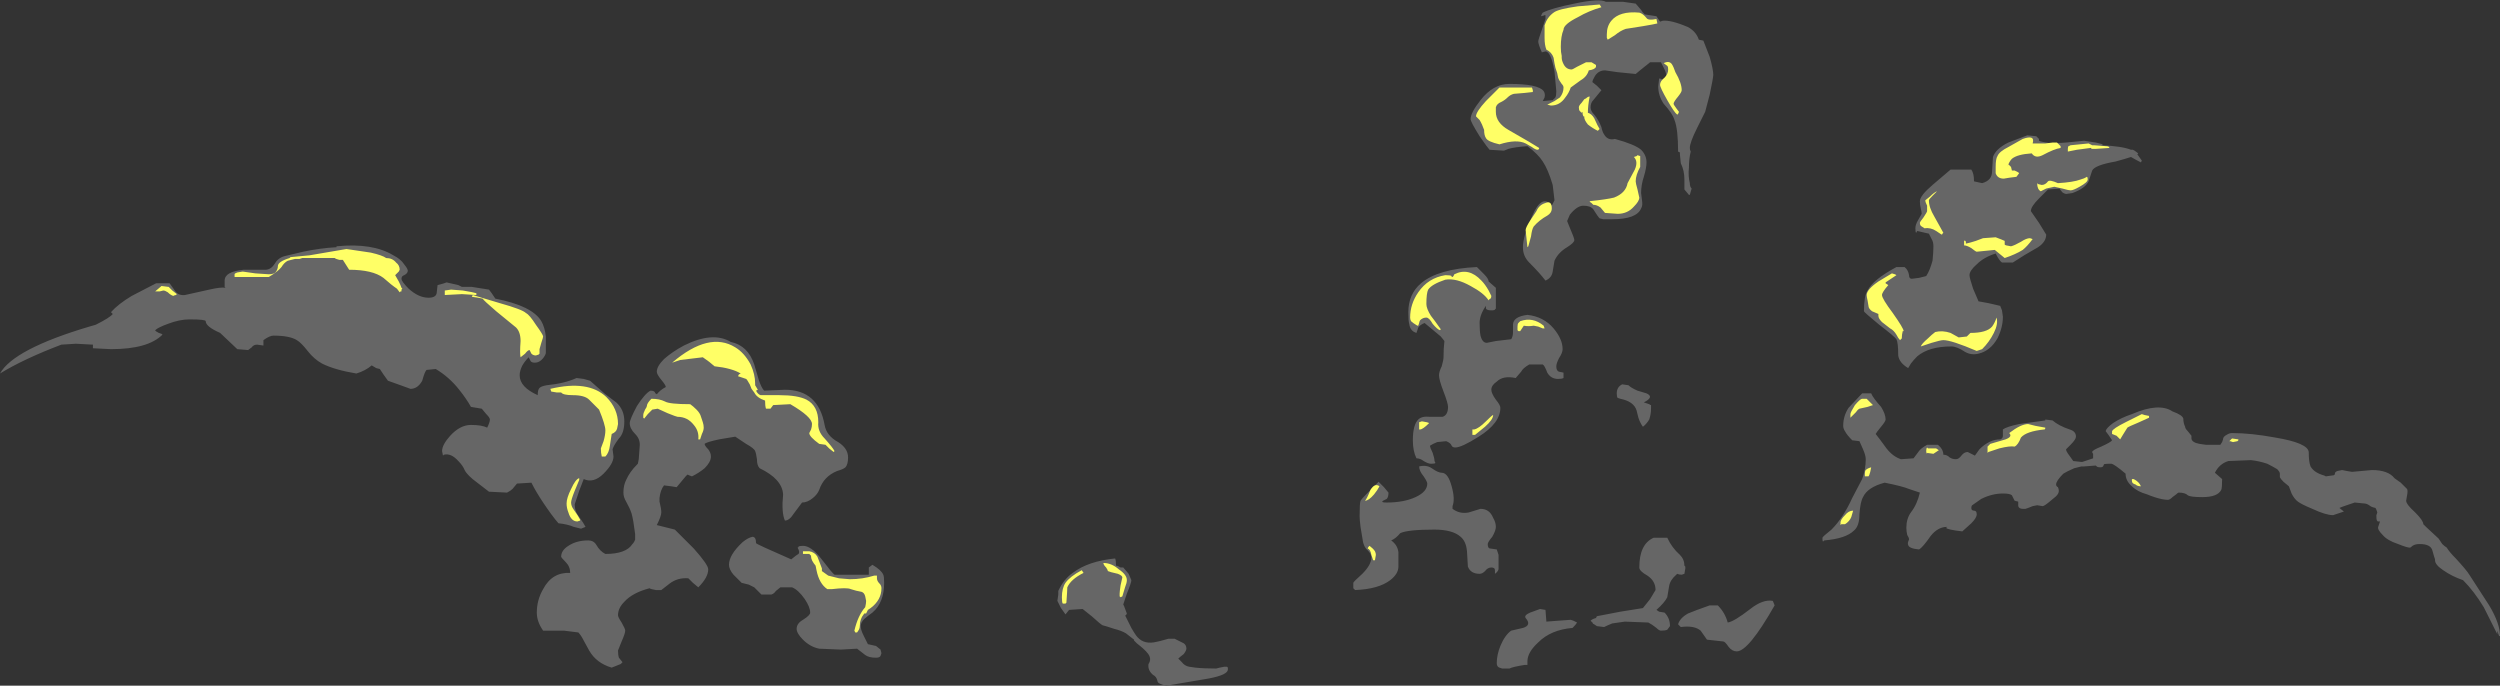 <?xml version="1.0" encoding="UTF-8" standalone="no"?>
<svg xmlns:ffdec="https://www.free-decompiler.com/flash" xmlns:xlink="http://www.w3.org/1999/xlink" ffdec:objectType="shape" height="38.0px" width="138.55px" xmlns="http://www.w3.org/2000/svg">
  <rect width="100%" height="100%" fill="#333333" stroke="none"/>
  <g transform="matrix(1.0, 0.0, 0.0, 1.0, 60.2, 40.25)">
    <path d="M30.75 -39.7 Q30.8 -39.6 30.95 -39.45 L31.6 -39.35 31.8 -39.05 31.95 -39.1 Q32.4 -39.15 33.35 -38.75 33.8 -38.5 33.95 -38.05 L34.2 -38.0 34.55 -37.1 Q34.75 -36.4 34.75 -36.1 34.75 -35.95 34.55 -35.0 L34.3 -34.05 33.85 -33.15 Q33.45 -32.35 33.45 -32.05 33.45 -31.95 33.5 -31.85 33.4 -31.45 33.4 -30.95 33.35 -30.5 33.45 -30.1 33.45 -29.9 33.55 -29.8 L33.45 -29.45 33.4 -29.45 33.15 -29.75 33.15 -30.3 Q33.15 -30.8 32.95 -31.2 L32.9 -31.7 32.9 -31.8 32.8 -31.85 Q32.8 -33.1 32.6 -33.6 32.5 -33.95 32.0 -34.5 31.7 -34.95 31.7 -35.45 L31.75 -35.9 Q31.85 -35.9 32.0 -35.8 L32.15 -35.95 Q32.15 -36.2 32.05 -36.4 L31.85 -36.8 31.25 -36.8 Q31.0 -36.6 30.75 -36.4 L30.45 -36.15 29.45 -36.25 28.75 -36.35 Q28.4 -36.35 28.2 -36.05 28.05 -35.8 28.05 -35.7 L28.3 -35.5 28.55 -35.25 28.1 -34.7 Q27.95 -34.55 27.95 -34.3 27.95 -34.1 28.15 -33.9 28.4 -33.6 28.55 -33.2 28.6 -32.95 28.7 -32.8 28.9 -32.45 29.3 -32.55 30.4 -32.25 30.75 -31.95 31.05 -31.65 31.05 -31.25 31.05 -30.95 30.9 -30.45 30.75 -30.0 30.75 -29.55 L30.8 -29.15 Q30.85 -28.85 30.75 -28.7 30.5 -28.1 29.15 -28.1 L28.65 -28.1 28.45 -28.15 Q28.35 -28.25 28.1 -28.65 27.95 -28.85 27.55 -28.85 27.2 -28.85 26.8 -28.35 L26.65 -28.0 26.75 -27.75 Q27.05 -27.05 27.05 -26.95 27.05 -26.8 26.65 -26.55 26.15 -26.25 25.95 -25.8 L25.85 -25.2 Q25.8 -24.85 25.45 -24.7 25.15 -25.1 24.55 -25.7 24.2 -26.05 24.2 -26.55 24.2 -27.15 24.7 -28.25 25.25 -29.55 25.8 -28.85 L25.95 -29.15 25.85 -30.0 Q25.6 -30.85 25.3 -31.3 25.05 -31.7 24.45 -32.15 23.75 -32.1 23.4 -32.0 L23.15 -31.9 22.35 -31.95 Q22.25 -32.05 21.8 -32.7 21.3 -33.5 21.3 -33.65 21.3 -34.0 21.85 -34.7 22.55 -35.6 23.45 -35.6 25.05 -35.6 25.35 -35.2 25.45 -35.05 25.4 -34.85 L25.3 -34.65 25.85 -34.7 26.0 -34.85 Q26.05 -34.95 26.05 -35.2 L25.95 -36.3 Q25.75 -37.4 25.45 -37.4 L25.25 -37.35 Q25.05 -37.8 25.05 -37.95 25.05 -38.05 25.25 -38.6 L25.45 -39.2 25.45 -39.4 Q25.4 -39.45 25.4 -39.4 L25.2 -39.35 Q25.25 -39.5 25.3 -39.55 25.8 -39.8 27.05 -40.05 28.45 -40.35 28.8 -40.15 L29.75 -40.15 30.45 -40.05 30.75 -39.7 M46.2 -29.1 Q46.2 -29.4 46.9 -30.0 L47.9 -30.85 49.05 -30.85 Q49.2 -30.65 49.2 -30.2 L49.65 -30.1 Q50.2 -30.25 50.2 -30.75 L50.25 -31.55 Q50.4 -32.0 51.1 -32.35 L52.15 -32.75 52.65 -32.7 52.8 -32.55 52.8 -32.45 Q52.85 -32.4 53.5 -32.3 L54.3 -32.35 55.3 -32.45 55.95 -32.35 56.35 -32.25 56.25 -32.2 Q57.4 -32.15 57.9 -31.95 L58.0 -31.95 58.1 -31.9 58.3 -31.75 58.25 -31.7 58.5 -31.35 58.45 -31.25 Q58.15 -31.4 57.9 -31.55 57.6 -31.45 57.05 -31.3 55.9 -31.1 55.75 -30.8 L55.55 -30.2 Q55.35 -29.8 54.65 -29.55 L54.3 -29.5 Q54.1 -29.55 54.05 -29.65 53.95 -29.75 53.95 -29.8 L53.3 -29.75 52.8 -29.25 Q52.35 -28.8 52.35 -28.55 L52.8 -27.9 53.2 -27.25 Q53.2 -26.85 52.75 -26.55 51.95 -26.1 51.35 -25.7 L50.75 -25.7 Q50.6 -25.8 50.4 -26.2 49.75 -26.0 49.35 -25.6 48.95 -25.25 48.95 -25.0 48.95 -24.85 49.15 -24.25 L49.45 -23.55 50.0 -23.45 50.65 -23.3 50.75 -23.05 50.8 -22.7 Q50.8 -22.1 50.5 -21.5 50.1 -20.8 49.45 -20.65 49.05 -20.55 48.7 -20.75 48.25 -21.05 47.95 -21.05 46.7 -21.05 46.05 -20.5 45.85 -20.3 45.7 -20.1 L45.55 -19.85 Q45.05 -20.15 45.0 -20.55 45.0 -21.25 44.9 -21.45 44.8 -21.6 43.95 -22.25 43.1 -22.95 43.1 -23.0 43.1 -23.85 43.3 -24.15 43.6 -24.75 44.9 -25.45 L45.35 -25.45 Q45.55 -25.3 45.6 -25.0 45.6 -24.8 45.75 -24.8 L46.15 -24.85 46.55 -24.95 Q46.75 -25.25 46.9 -25.8 46.95 -26.25 46.95 -26.6 46.95 -26.85 46.85 -27.0 L46.7 -27.3 46.05 -27.45 46.0 -27.35 Q45.95 -27.35 45.95 -27.6 45.95 -27.8 46.1 -28.05 L46.3 -28.4 Q46.3 -28.5 46.25 -28.7 46.2 -28.9 46.2 -29.1 M22.05 -25.05 Q22.3 -24.8 22.3 -24.65 L22.7 -24.3 22.7 -23.15 22.65 -23.1 Q22.65 -23.05 22.45 -23.05 22.2 -23.05 22.15 -23.15 22.15 -23.2 22.15 -23.3 21.8 -22.8 21.8 -22.35 21.8 -21.9 21.85 -21.65 21.95 -21.25 22.2 -21.25 L22.7 -21.35 23.55 -21.45 Q23.65 -21.6 23.65 -21.85 L23.65 -22.25 Q23.65 -22.7 24.45 -22.8 25.35 -22.7 25.9 -22.05 26.4 -21.45 26.4 -20.9 26.4 -20.7 26.2 -20.4 26.05 -20.1 26.05 -19.95 26.05 -19.7 26.2 -19.65 L26.45 -19.6 26.45 -19.3 Q26.35 -19.25 26.15 -19.25 25.75 -19.25 25.55 -19.6 25.4 -20.0 25.3 -20.05 L24.55 -20.05 Q24.2 -19.85 24.1 -19.65 L23.8 -19.3 Q23.1 -19.45 22.75 -19.1 22.45 -18.9 22.45 -18.65 22.45 -18.45 22.7 -18.1 22.95 -17.8 22.95 -17.65 22.95 -16.8 21.75 -16.05 20.8 -15.45 20.45 -15.45 20.3 -15.45 20.25 -15.55 20.2 -15.7 19.95 -15.8 L19.45 -15.75 Q19.2 -15.65 19.05 -15.55 19.05 -15.45 19.2 -15.15 19.3 -14.85 19.3 -14.7 L19.35 -14.6 Q19.35 -14.55 19.1 -14.55 18.95 -14.55 18.7 -14.7 18.5 -14.85 18.3 -14.85 18.1 -15.25 18.1 -15.85 18.1 -16.7 18.4 -17.0 18.6 -17.2 19.05 -17.15 L19.75 -17.15 Q20.05 -17.25 20.05 -17.7 20.05 -17.9 19.8 -18.55 19.55 -19.2 19.55 -19.45 19.55 -19.65 19.7 -19.95 19.8 -20.3 19.8 -20.45 19.8 -20.95 19.85 -21.35 L19.65 -21.6 18.75 -22.35 Q18.5 -22.25 18.4 -22.1 L18.3 -21.8 Q17.95 -21.9 17.9 -22.3 17.85 -22.45 17.85 -22.95 17.85 -23.95 18.55 -24.55 19.5 -25.35 21.65 -25.45 L22.05 -25.05 M19.15 -14.3 Q19.5 -14.05 19.7 -14.05 20.05 -14.05 20.25 -13.3 20.45 -12.6 20.3 -12.2 L20.3 -12.05 Q20.7 -11.75 21.2 -11.85 L21.85 -12.05 Q22.35 -12.05 22.55 -11.55 22.7 -11.3 22.7 -11.05 22.7 -10.85 22.5 -10.5 22.25 -10.2 22.25 -10.1 22.25 -9.85 22.4 -9.85 L22.75 -9.8 22.85 -9.5 22.85 -9.1 Q22.85 -8.8 22.85 -8.7 22.8 -8.55 22.65 -8.45 L22.65 -8.65 Q22.65 -8.8 22.45 -8.8 22.25 -8.8 22.1 -8.6 21.95 -8.45 21.8 -8.45 21.3 -8.45 21.15 -8.85 L21.1 -9.7 Q21.05 -10.25 20.75 -10.5 20.3 -10.9 19.3 -10.9 17.8 -10.9 17.4 -10.7 17.15 -10.4 16.9 -10.3 17.25 -10.05 17.3 -9.65 L17.3 -8.85 Q17.3 -8.45 16.85 -8.1 16.2 -7.6 14.9 -7.55 L14.8 -7.65 Q14.8 -7.7 14.8 -7.95 14.8 -8.0 15.3 -8.45 15.8 -8.95 15.8 -9.35 15.8 -9.55 15.6 -9.75 15.35 -9.95 15.3 -10.45 L15.2 -11.05 Q15.15 -11.45 15.15 -11.65 15.15 -12.35 15.2 -12.5 15.25 -12.6 16.2 -13.55 L16.5 -13.25 16.75 -12.95 Q16.75 -12.7 16.65 -12.6 L16.45 -12.5 16.4 -12.45 Q16.4 -12.4 16.65 -12.4 17.6 -12.4 18.25 -12.7 18.9 -13.0 18.9 -13.45 18.9 -13.55 18.7 -13.85 18.45 -14.15 18.45 -14.4 18.85 -14.5 19.15 -14.3 M1.65 -8.9 Q1.75 -8.9 1.9 -8.8 L2.05 -8.8 2.35 -8.45 2.5 -8.1 Q2.5 -7.95 2.25 -7.35 L2.05 -6.75 2.1 -6.65 2.25 -6.25 2.2 -6.15 2.15 -6.15 2.5 -5.45 2.65 -5.2 2.75 -5.05 Q3.1 -4.55 3.75 -4.65 4.05 -4.7 4.55 -4.85 L4.9 -4.85 5.4 -4.6 Q5.55 -4.5 5.55 -4.3 5.55 -4.2 5.4 -4.0 5.2 -3.85 5.1 -3.75 L5.3 -3.55 Q5.45 -3.35 5.7 -3.3 L6.05 -3.25 Q6.5 -3.2 7.2 -3.2 L7.4 -3.25 7.65 -3.3 7.8 -3.3 7.85 -3.25 7.85 -3.15 Q7.85 -2.85 6.8 -2.65 L4.45 -2.25 Q3.95 -2.35 3.95 -2.5 3.9 -2.75 3.7 -2.85 3.4 -3.1 3.45 -3.45 3.65 -3.75 3.4 -4.05 3.25 -4.25 2.8 -4.6 L2.65 -4.75 2.65 -4.8 2.2 -5.15 Q1.95 -5.3 1.55 -5.4 1.1 -5.55 0.9 -5.6 0.8 -5.65 0.3 -6.1 L-0.2 -6.5 -0.95 -6.45 -1.15 -6.2 -1.4 -6.55 -1.6 -6.95 -1.55 -7.3 -1.55 -7.5 Q-1.25 -8.15 -0.75 -8.5 0.1 -9.15 1.6 -9.3 1.65 -9.2 1.65 -8.9 M22.75 -3.5 Q22.75 -3.95 22.95 -4.45 23.2 -5.05 23.55 -5.3 L24.2 -5.45 Q24.7 -5.6 24.35 -6.0 24.25 -6.15 24.6 -6.3 L25.15 -6.5 25.45 -6.45 25.5 -5.8 26.15 -5.85 26.85 -5.9 27.0 -5.85 Q27.1 -5.8 27.2 -5.75 27.15 -5.65 26.95 -5.45 25.75 -5.35 25.05 -4.65 24.45 -4.1 24.45 -3.6 L24.45 -3.4 24.3 -3.4 Q23.65 -3.3 23.45 -3.2 L23.05 -3.2 22.9 -3.25 Q22.75 -3.3 22.75 -3.5 M41.95 -16.65 Q41.95 -17.2 42.25 -17.65 L43.0 -18.45 43.5 -18.45 Q43.6 -18.2 44.05 -17.7 44.3 -17.3 44.3 -17.0 44.3 -16.9 44.05 -16.6 43.8 -16.3 43.75 -16.2 43.95 -15.95 44.35 -15.4 44.7 -14.95 45.15 -14.8 L45.85 -14.85 46.15 -15.25 Q46.25 -15.4 46.6 -15.6 L47.2 -15.6 Q47.5 -15.35 47.5 -15.05 47.7 -15.05 47.85 -14.9 48.0 -14.8 48.2 -14.8 48.35 -14.8 48.5 -15.0 48.65 -15.2 48.85 -15.2 L49.25 -15.0 49.5 -15.35 Q50.05 -15.9 50.65 -15.9 50.8 -15.95 50.8 -16.1 L50.8 -16.45 Q51.0 -16.6 51.7 -16.75 L53.15 -16.95 53.15 -17.0 53.55 -16.95 Q53.9 -16.65 54.5 -16.45 54.85 -16.35 54.85 -16.05 54.85 -15.9 54.55 -15.6 L54.3 -15.35 Q54.3 -15.25 54.45 -15.05 L54.7 -14.7 55.15 -14.65 55.2 -14.65 55.8 -14.85 55.8 -15.1 Q55.75 -15.15 55.75 -15.2 55.75 -15.3 56.25 -15.5 56.8 -15.75 56.85 -15.85 L56.65 -16.15 56.5 -16.35 Q56.5 -16.5 56.9 -16.8 57.35 -17.1 57.95 -17.3 59.45 -17.95 60.2 -17.45 60.75 -17.25 60.8 -17.05 60.8 -16.8 60.9 -16.6 60.9 -16.5 61.05 -16.35 L61.25 -16.1 61.25 -15.95 Q61.25 -15.8 61.5 -15.7 L61.7 -15.65 62.05 -15.6 62.85 -15.6 62.95 -15.75 63.0 -15.9 Q63.0 -16.05 63.2 -16.15 63.35 -16.25 63.5 -16.25 64.55 -16.25 65.9 -16.0 67.7 -15.7 67.75 -15.2 67.75 -14.65 67.85 -14.4 68.05 -14.05 68.6 -13.9 L68.7 -13.85 69.05 -13.9 Q69.2 -13.9 69.2 -14.0 69.2 -14.1 69.35 -14.15 L69.6 -14.2 69.85 -14.15 70.15 -14.1 71.25 -14.2 Q72.15 -14.2 72.5 -13.75 L72.85 -13.5 Q73.1 -13.25 73.2 -13.15 73.25 -13.05 73.2 -12.8 L73.15 -12.5 Q73.15 -12.3 73.65 -11.85 74.1 -11.4 74.1 -11.2 L74.25 -11.05 74.95 -10.4 75.15 -10.1 Q75.25 -10.0 75.4 -9.9 75.55 -9.65 75.9 -9.3 76.5 -8.65 76.65 -8.4 77.0 -7.85 77.75 -6.7 78.35 -5.7 78.35 -5.0 L78.3 -5.0 78.2 -5.3 78.2 -5.1 77.45 -6.6 Q76.9 -7.5 76.3 -8.1 75.7 -8.3 75.2 -8.65 74.75 -8.95 74.75 -9.2 L74.75 -9.25 74.7 -9.4 74.6 -9.75 Q74.5 -10.1 73.9 -10.1 73.65 -10.1 73.5 -10.0 73.4 -9.9 73.35 -9.9 73.2 -9.9 72.7 -10.1 72.1 -10.3 71.85 -10.6 71.55 -10.9 71.6 -11.05 L71.7 -11.35 71.6 -11.35 Q71.5 -11.35 71.5 -11.6 L71.5 -11.7 71.55 -11.85 71.5 -12.0 71.45 -12.1 Q71.2 -12.15 71.1 -12.25 70.95 -12.35 70.8 -12.35 L70.3 -12.4 70.0 -12.3 Q69.55 -12.15 69.45 -12.1 L69.7 -11.9 69.1 -11.7 Q68.7 -11.7 67.95 -12.05 67.35 -12.3 67.15 -12.45 66.95 -12.6 66.8 -12.9 L66.65 -13.3 66.35 -13.55 Q66.2 -13.7 66.15 -13.8 66.15 -13.85 66.15 -14.0 66.15 -14.1 66.0 -14.25 65.75 -14.4 65.45 -14.55 65.0 -14.7 64.55 -14.75 L63.3 -14.7 Q62.8 -14.55 62.55 -14.05 L62.95 -13.7 Q62.95 -13.2 62.9 -13.1 62.7 -12.7 61.85 -12.7 61.2 -12.7 61.05 -12.8 60.9 -12.95 60.55 -12.95 60.5 -12.95 60.4 -12.85 L60.2 -12.7 Q60.05 -12.55 59.95 -12.55 59.65 -12.55 59.2 -12.7 58.9 -12.8 58.8 -12.85 58.25 -13.0 57.95 -13.3 57.6 -13.6 57.6 -14.0 56.95 -14.55 56.8 -14.55 56.35 -14.55 56.4 -14.5 L56.35 -14.4 Q56.3 -14.35 56.2 -14.35 56.05 -14.35 56.0 -14.4 L55.95 -14.45 55.3 -14.4 55.15 -14.4 54.75 -14.3 Q54.3 -14.1 54.15 -14.0 53.75 -13.6 53.75 -13.4 53.75 -13.3 53.85 -13.25 53.9 -13.15 53.9 -13.05 53.9 -12.9 53.75 -12.75 L53.45 -12.5 Q53.1 -12.2 53.0 -12.2 L52.7 -12.25 52.45 -12.2 52.2 -12.1 52.05 -12.05 51.9 -12.05 Q51.7 -12.05 51.65 -12.2 51.65 -12.3 51.65 -12.45 L51.45 -12.5 51.3 -12.8 Q51.2 -12.9 50.8 -12.9 50.2 -12.9 49.6 -12.6 49.3 -12.4 49.1 -12.25 49.05 -12.2 49.05 -12.1 49.05 -11.95 49.2 -11.95 49.35 -11.95 49.35 -11.75 49.35 -11.55 49.05 -11.25 L48.55 -10.8 Q47.7 -10.9 47.65 -11.0 47.75 -11.05 47.7 -11.05 47.2 -11.05 46.8 -10.55 46.35 -9.9 46.15 -9.8 45.6 -9.85 45.55 -10.05 45.5 -10.15 45.6 -10.35 45.6 -10.45 45.5 -10.6 45.45 -10.8 45.45 -11.0 45.45 -11.5 45.7 -11.85 46.05 -12.3 46.2 -12.95 L45.6 -13.15 Q45.25 -13.3 44.25 -13.5 43.3 -13.25 43.05 -12.7 42.9 -12.45 42.85 -11.75 42.85 -11.1 42.55 -10.85 42.1 -10.4 40.9 -10.3 L40.85 -10.25 Q40.8 -10.2 40.8 -10.45 40.8 -10.5 41.3 -10.9 41.95 -11.55 42.45 -12.65 L43.0 -13.7 Q43.2 -14.25 43.2 -14.8 43.2 -15.0 43.05 -15.35 L42.85 -15.8 42.45 -15.85 Q42.15 -16.15 42.05 -16.35 41.95 -16.5 41.95 -16.65 M30.05 -18.9 Q30.2 -18.75 30.55 -18.6 L31.05 -18.45 Q31.5 -18.25 30.9 -17.95 L31.2 -17.85 Q31.25 -17.8 31.3 -17.8 L31.3 -17.6 Q31.3 -17.3 31.2 -17.0 31.05 -16.75 30.85 -16.6 30.7 -16.8 30.6 -17.1 L30.5 -17.5 Q30.35 -18.0 29.6 -18.15 L29.45 -18.2 Q29.4 -18.25 29.4 -18.45 29.4 -18.8 29.7 -18.95 L30.05 -18.9 M31.1 -8.35 Q30.65 -8.6 30.65 -8.8 30.65 -10.1 31.45 -10.45 L32.2 -10.45 Q32.45 -9.9 32.9 -9.5 33.15 -9.25 33.15 -8.9 L33.2 -8.85 33.2 -8.75 33.15 -8.45 33.0 -8.4 Q32.85 -8.4 32.75 -8.45 L32.7 -8.4 Q32.35 -8.1 32.3 -7.75 L32.2 -7.15 Q32.05 -6.85 31.6 -6.45 L31.75 -6.35 32.05 -6.3 Q32.35 -6.0 32.35 -5.55 L32.2 -5.35 Q32.1 -5.3 31.85 -5.3 31.75 -5.3 31.6 -5.45 31.35 -5.65 31.15 -5.75 L29.85 -5.8 29.15 -5.7 Q28.9 -5.6 28.7 -5.5 L28.3 -5.55 28.15 -5.65 28.05 -5.7 28.1 -5.7 Q28.0 -5.8 27.95 -5.85 28.05 -5.95 28.25 -6.0 L28.3 -6.1 29.6 -6.35 30.85 -6.55 31.25 -7.05 31.55 -7.55 Q31.55 -8.05 31.1 -8.35 M34.55 -6.7 L35.0 -6.7 Q35.4 -6.3 35.55 -5.75 35.9 -5.8 36.8 -6.5 37.5 -7.05 38.05 -6.95 L38.15 -6.7 Q36.7 -4.15 36.05 -4.15 35.8 -4.15 35.6 -4.4 35.4 -4.7 35.3 -4.7 L34.4 -4.8 34.05 -5.3 Q33.7 -5.6 32.95 -5.5 L32.8 -5.65 Q32.9 -6.0 33.35 -6.25 33.7 -6.4 34.55 -6.7 M-49.95 -23.9 L-48.6 -24.2 Q-47.95 -24.35 -47.7 -24.3 L-47.75 -24.35 -47.75 -24.7 Q-47.75 -25.2 -46.7 -25.3 L-45.5 -25.3 Q-45.2 -25.3 -45.0 -25.6 -44.8 -25.95 -44.45 -26.05 L-43.4 -26.3 Q-42.45 -26.5 -41.55 -26.55 L-41.55 -26.6 Q-39.55 -26.8 -38.4 -26.1 -38.0 -25.9 -37.8 -25.6 -37.6 -25.35 -37.6 -25.25 -37.6 -25.1 -37.8 -25.0 -37.95 -24.95 -37.95 -24.8 -37.95 -24.65 -37.55 -24.25 -37.0 -23.75 -36.45 -23.75 -36.05 -23.75 -36.0 -24.0 L-35.95 -24.45 Q-35.55 -24.55 -35.45 -24.6 L-34.8 -24.45 -34.6 -24.35 -34.05 -24.35 -33.1 -24.2 -32.95 -24.0 -32.75 -23.7 Q-30.7 -23.3 -30.2 -22.45 -30.0 -22.1 -29.95 -21.6 L-29.95 -20.7 Q-29.95 -20.6 -30.1 -20.4 -30.3 -20.15 -30.55 -20.15 -30.75 -20.15 -30.8 -20.25 L-30.9 -20.45 Q-31.1 -20.25 -31.25 -20.0 -31.4 -19.7 -31.4 -19.45 -31.4 -18.8 -30.4 -18.35 -30.4 -18.65 -30.3 -18.75 -30.2 -18.85 -29.9 -18.9 -28.9 -19.0 -28.25 -19.3 L-27.85 -19.25 -27.5 -19.15 -26.65 -18.4 -26.05 -17.95 Q-25.6 -17.55 -25.6 -16.9 -25.6 -16.25 -25.9 -15.95 -26.2 -15.55 -26.25 -15.35 L-26.2 -14.95 Q-26.2 -14.55 -26.75 -14.0 -27.3 -13.45 -27.85 -13.7 L-28.1 -13.05 -28.35 -12.3 Q-28.35 -11.9 -28.1 -11.6 -27.85 -11.25 -27.75 -11.05 L-28.0 -10.95 -28.4 -11.05 Q-28.75 -11.2 -29.25 -11.25 -29.6 -11.65 -30.1 -12.4 -30.5 -13.0 -30.75 -13.5 L-31.55 -13.45 -31.8 -13.15 Q-31.9 -13.05 -32.1 -12.95 L-33.1 -13.0 -33.75 -13.5 Q-34.3 -13.9 -34.45 -14.2 -34.55 -14.45 -34.8 -14.7 -35.2 -15.15 -35.6 -15.05 L-35.65 -15.0 -35.7 -15.25 Q-35.7 -15.6 -35.25 -16.1 -34.7 -16.7 -34.1 -16.7 -33.5 -16.7 -33.2 -16.55 -33.05 -16.85 -33.05 -17.0 -33.05 -17.1 -33.25 -17.3 L-33.5 -17.6 -34.1 -17.7 Q-34.35 -18.15 -34.75 -18.65 -35.3 -19.35 -36.05 -19.8 L-36.55 -19.75 Q-36.65 -19.7 -36.8 -19.15 -37.05 -18.7 -37.45 -18.7 L-38.0 -18.9 -38.7 -19.15 -38.95 -19.5 -39.15 -19.8 -39.35 -19.85 -39.6 -20.0 Q-39.95 -19.7 -40.45 -19.55 -41.65 -19.75 -42.35 -20.1 -42.8 -20.35 -43.15 -20.8 -43.5 -21.25 -43.75 -21.4 -44.15 -21.65 -45.05 -21.65 -45.25 -21.65 -45.6 -21.4 L-45.6 -21.1 -45.95 -21.15 Q-46.15 -21.15 -46.25 -21.0 L-46.45 -20.85 -47.05 -20.9 -48.0 -21.8 Q-48.8 -22.15 -48.8 -22.45 -48.8 -22.55 -49.7 -22.55 -50.25 -22.55 -50.9 -22.3 -51.45 -22.1 -51.6 -21.95 -51.6 -21.9 -51.4 -21.8 -51.2 -21.75 -51.2 -21.7 -52.0 -20.9 -54.05 -20.9 L-55.05 -20.95 -55.05 -21.15 -56.0 -21.2 -56.8 -21.15 Q-58.9 -20.35 -60.2 -19.55 -59.45 -20.9 -55.25 -22.15 L-54.9 -22.25 Q-54.1 -22.65 -53.95 -22.85 L-54.05 -22.95 Q-53.65 -23.4 -52.9 -23.85 L-51.55 -24.55 -50.8 -24.55 -50.55 -24.2 Q-50.35 -23.85 -49.95 -23.9 M-23.4 -20.35 Q-22.95 -20.75 -22.3 -21.1 -20.7 -21.9 -19.7 -21.3 -18.75 -21.1 -18.4 -20.05 L-18.15 -19.2 Q-18.0 -18.75 -17.85 -18.6 L-16.7 -18.65 Q-14.85 -18.65 -14.5 -16.7 -14.4 -16.1 -13.75 -15.75 -13.2 -15.4 -13.2 -14.9 -13.2 -14.5 -13.35 -14.35 -13.45 -14.25 -13.8 -14.15 -14.55 -13.85 -14.8 -13.1 -14.9 -12.85 -15.15 -12.65 -15.45 -12.4 -15.75 -12.4 L-16.2 -11.8 Q-16.45 -11.4 -16.7 -11.4 -16.9 -11.85 -16.8 -12.85 -16.85 -13.7 -18.1 -14.3 -18.25 -14.45 -18.25 -14.8 -18.3 -15.15 -18.35 -15.25 -18.4 -15.4 -18.85 -15.65 L-19.45 -16.05 -20.35 -15.9 Q-21.05 -15.75 -21.15 -15.65 -21.15 -15.55 -20.95 -15.35 -20.8 -15.15 -20.8 -14.95 -20.8 -14.65 -21.15 -14.3 -21.45 -14.05 -21.85 -13.85 -22.0 -13.9 -22.1 -13.95 L-22.2 -13.85 -22.7 -13.25 -23.0 -13.3 -23.4 -13.35 Q-23.6 -13.1 -23.65 -12.65 L-23.65 -12.45 Q-23.55 -12.05 -23.55 -11.85 -23.55 -11.65 -23.8 -11.15 L-22.8 -10.9 -21.75 -9.85 Q-20.95 -8.95 -20.95 -8.7 -20.95 -8.25 -21.5 -7.7 L-21.8 -7.95 -22.05 -8.2 Q-22.65 -8.25 -23.1 -7.9 L-23.55 -7.55 -23.85 -7.55 Q-24.15 -7.6 -24.2 -7.65 -25.15 -7.4 -25.6 -6.9 -25.95 -6.55 -25.95 -6.15 -25.95 -6.05 -25.75 -5.75 -25.55 -5.4 -25.55 -5.3 -25.55 -5.15 -25.75 -4.7 L-25.95 -4.2 Q-25.95 -3.95 -25.9 -3.8 L-25.7 -3.55 -25.8 -3.45 -26.3 -3.25 Q-27.15 -3.5 -27.55 -4.2 L-27.85 -4.75 Q-28.0 -5.05 -28.15 -5.2 L-28.95 -5.3 -30.1 -5.3 Q-30.45 -5.8 -30.45 -6.3 -30.45 -7.0 -30.1 -7.6 -29.6 -8.55 -28.6 -8.5 -28.6 -8.85 -28.85 -9.1 -29.1 -9.35 -29.1 -9.4 -29.1 -9.75 -28.7 -10.0 -28.25 -10.3 -27.6 -10.3 -27.3 -10.3 -27.15 -10.05 -26.95 -9.7 -26.65 -9.55 -25.5 -9.55 -25.15 -10.1 -25.05 -10.2 -25.0 -10.35 L-25.0 -10.65 Q-25.1 -11.45 -25.2 -11.8 -25.3 -12.1 -25.5 -12.45 -25.65 -12.7 -25.65 -12.95 -25.65 -13.35 -25.5 -13.65 -25.3 -14.1 -24.9 -14.5 L-24.85 -14.55 -24.8 -14.8 -24.75 -15.5 Q-24.7 -15.9 -25.0 -16.2 -25.3 -16.5 -25.3 -16.8 -25.3 -17.0 -24.9 -17.75 -24.45 -18.45 -24.15 -18.6 -23.95 -18.6 -23.9 -18.5 -23.9 -18.45 -23.8 -18.4 -23.6 -18.65 -23.3 -18.8 -23.3 -18.9 -23.55 -19.2 -23.8 -19.5 -23.8 -19.65 -23.8 -19.95 -23.4 -20.35 M-14.7 -9.3 Q-14.05 -8.45 -13.95 -8.4 L-12.05 -8.4 -12.05 -8.8 -11.85 -8.95 Q-11.35 -8.65 -11.25 -8.4 -11.2 -8.3 -11.2 -7.95 -11.2 -6.85 -11.85 -6.3 -12.0 -6.2 -12.3 -5.95 -12.5 -5.75 -12.5 -5.55 -12.5 -5.35 -12.35 -5.05 L-12.1 -4.55 -11.65 -4.45 -11.4 -4.25 -11.35 -4.05 -11.4 -3.9 Q-11.45 -3.8 -11.65 -3.8 -12.05 -3.8 -12.25 -3.95 L-12.7 -4.3 -13.6 -4.25 -14.8 -4.3 Q-15.3 -4.4 -15.7 -4.8 -16.05 -5.15 -16.05 -5.4 -16.05 -5.7 -15.7 -5.9 -15.3 -6.15 -15.3 -6.3 -15.3 -6.6 -15.6 -7.05 -15.95 -7.55 -16.3 -7.7 L-16.95 -7.7 -17.2 -7.5 Q-17.3 -7.35 -17.45 -7.3 L-18.0 -7.3 -18.4 -7.7 -18.7 -7.85 -19.1 -7.95 -19.55 -8.4 Q-19.8 -8.7 -19.8 -8.95 -19.8 -9.5 -19.05 -10.2 -18.75 -10.45 -18.5 -10.5 -18.3 -10.5 -18.3 -10.15 -18.3 -10.1 -16.35 -9.25 -16.05 -9.5 -15.95 -9.55 -15.85 -9.65 -16.0 -9.9 -15.95 -9.9 -15.95 -9.95 -15.9 -10.0 -15.7 -10.0 -15.25 -10.0 -14.7 -9.3" fill="#666666" fill-rule="evenodd" stroke="none"/>
    <path d="M30.65 -39.55 Q30.85 -39.5 31.05 -39.25 31.15 -39.1 31.6 -39.2 L31.65 -38.95 Q31.45 -38.9 30.85 -38.8 L29.9 -38.65 Q29.6 -38.55 29.3 -38.3 L28.9 -38.05 28.85 -38.15 28.85 -38.35 Q28.85 -38.8 29.1 -39.1 29.55 -39.65 30.65 -39.55 M32.45 -36.7 Q32.55 -36.55 32.65 -36.25 33.0 -35.65 33.0 -35.25 33.0 -35.15 32.8 -34.9 32.55 -34.6 32.55 -34.5 32.55 -34.45 32.7 -34.25 L32.85 -34.05 Q32.8 -33.9 32.75 -33.9 32.6 -34.0 32.2 -34.7 31.8 -35.4 31.8 -35.55 31.8 -35.75 32.05 -35.95 32.25 -36.15 32.25 -36.4 32.25 -36.55 32.2 -36.6 L32.0 -36.75 Q32.3 -36.9 32.45 -36.7 M28.45 -40.0 L28.55 -39.85 Q27.85 -39.65 27.25 -39.3 26.45 -38.9 26.45 -38.6 26.3 -38.25 26.3 -37.65 26.3 -37.35 26.35 -37.15 L26.35 -37.05 Q26.35 -36.9 26.45 -36.7 26.6 -36.4 26.9 -36.4 26.95 -36.4 27.2 -36.55 L27.7 -36.8 28.0 -36.8 28.25 -36.65 28.25 -36.55 Q28.2 -36.4 27.85 -36.35 27.75 -36.0 27.4 -35.8 27.05 -35.55 26.85 -35.4 26.75 -35.1 26.55 -34.85 26.25 -34.4 25.75 -34.4 L25.55 -34.45 25.95 -34.65 26.25 -34.85 Q26.45 -35.1 26.45 -35.4 26.45 -35.5 26.35 -35.6 26.2 -35.8 26.15 -35.95 L26.1 -36.2 26.0 -36.5 Q25.95 -36.7 25.9 -37.05 25.8 -37.35 25.5 -37.5 25.4 -37.75 25.4 -38.15 25.4 -38.65 25.4 -38.85 25.55 -39.3 25.9 -39.55 26.15 -39.75 27.25 -39.9 L28.45 -40.0 M27.9 -34.9 Q27.8 -34.4 27.8 -34.0 28.0 -33.95 28.15 -33.7 28.35 -33.25 28.45 -33.1 L28.35 -33.0 Q28.05 -33.15 27.8 -33.35 27.6 -33.6 27.6 -33.75 L27.6 -33.8 27.55 -33.8 Q27.5 -33.9 27.5 -34.05 L27.45 -34.0 27.35 -34.1 Q27.3 -34.15 27.3 -34.3 27.3 -34.4 27.45 -34.55 L27.6 -34.75 27.7 -34.8 Q27.8 -34.9 27.9 -34.9 M24.75 -35.15 Q24.7 -35.15 24.3 -35.1 L23.7 -35.05 Q23.5 -35.0 23.35 -34.85 23.2 -34.7 23.0 -34.6 22.75 -34.5 22.7 -34.3 L22.7 -34.05 Q22.7 -33.45 23.4 -33.05 24.8 -32.25 25.1 -32.05 25.1 -31.95 25.0 -31.95 24.9 -31.95 24.7 -32.1 L24.35 -32.3 Q23.85 -32.55 22.9 -32.25 22.25 -32.4 22.15 -32.6 22.05 -32.75 22.05 -33.05 21.95 -33.35 21.8 -33.6 L21.6 -33.8 Q21.6 -34.05 22.15 -34.65 L22.9 -35.4 24.7 -35.4 24.75 -35.25 24.75 -35.15 M25.55 -28.3 Q25.1 -28.05 24.8 -27.7 24.7 -27.55 24.65 -27.15 L24.5 -26.6 24.45 -26.55 24.35 -27.5 Q24.35 -27.65 24.65 -28.1 L24.95 -28.55 Q25.1 -28.9 25.45 -29.0 25.8 -29.15 25.8 -28.7 25.8 -28.45 25.55 -28.3 M28.5 -28.75 Q28.3 -28.9 28.1 -28.9 L28.0 -29.0 Q27.9 -29.05 27.9 -29.1 28.85 -29.2 29.25 -29.3 29.9 -29.55 30.0 -30.1 L30.4 -30.85 Q30.6 -31.3 30.35 -31.55 L30.5 -31.6 30.55 -31.65 30.7 -31.6 30.7 -31.0 Q30.45 -30.55 30.45 -30.2 30.45 -30.1 30.55 -29.75 L30.65 -29.3 Q30.65 -29.1 30.35 -28.8 30.0 -28.4 29.45 -28.4 L28.75 -28.45 28.5 -28.75 M20.4 -25.05 Q21.2 -25.45 21.9 -24.7 22.1 -24.5 22.3 -24.15 L22.45 -23.85 Q22.45 -23.75 22.4 -23.7 22.3 -23.65 22.3 -23.6 22.05 -24.0 21.3 -24.4 20.5 -24.85 19.9 -24.75 19.15 -24.5 18.95 -24.2 18.85 -24.0 18.85 -23.4 18.85 -23.15 19.1 -22.75 19.3 -22.5 19.65 -22.0 L19.6 -21.95 Q19.45 -22.0 19.2 -22.3 19.0 -22.65 18.85 -22.65 18.65 -22.65 18.5 -22.5 18.45 -22.4 18.45 -22.35 L18.4 -22.2 18.35 -22.2 Q18.1 -22.35 18.0 -22.45 17.95 -22.55 17.95 -22.65 17.95 -23.4 18.4 -24.05 18.95 -24.85 19.9 -25.0 20.2 -25.0 20.25 -24.95 L20.25 -24.9 20.3 -24.9 20.35 -24.95 20.4 -25.05 M18.6 -16.9 Q18.95 -16.85 19.0 -16.8 18.65 -16.45 18.5 -16.45 L18.45 -16.45 18.45 -16.65 Q18.45 -16.8 18.45 -16.85 L18.6 -16.9 M22.55 -17.25 Q22.55 -17.0 22.1 -16.6 L21.55 -16.15 21.4 -16.15 21.4 -16.3 Q21.4 -16.4 21.4 -16.45 L21.5 -16.45 Q21.75 -16.5 22.15 -16.9 22.5 -17.25 22.55 -17.25 M1.1 -8.8 Q0.95 -8.95 0.95 -9.05 1.4 -9.05 1.8 -8.7 2.25 -8.4 2.25 -8.1 2.25 -7.95 2.15 -7.7 L2.0 -7.2 1.9 -7.15 1.85 -7.2 1.85 -7.35 Q1.85 -7.45 1.9 -7.8 L2.0 -8.25 Q2.0 -8.35 1.75 -8.45 1.3 -8.55 1.2 -8.6 1.2 -8.65 1.1 -8.8 M15.75 -13.1 Q16.0 -13.5 16.25 -13.3 16.15 -13.1 15.95 -12.85 15.65 -12.5 15.45 -12.5 15.55 -12.6 15.75 -13.1 M16.0 -9.7 Q16.05 -9.6 16.05 -9.5 L16.0 -9.2 15.9 -9.2 15.8 -9.5 Q15.75 -9.8 15.6 -9.85 15.6 -9.9 15.65 -9.95 L15.7 -10.0 Q15.9 -9.85 16.0 -9.7 M44.9 -25.0 L44.3 -24.6 44.3 -24.55 44.45 -24.45 Q44.1 -24.05 44.1 -23.9 44.1 -23.7 44.7 -22.9 45.3 -22.05 45.3 -21.9 L45.25 -21.9 Q45.2 -21.7 45.2 -21.55 L45.2 -21.5 45.1 -21.4 Q45.0 -21.5 44.9 -21.7 44.75 -21.95 44.55 -22.05 L44.1 -22.4 Q43.9 -22.6 43.9 -22.75 L43.9 -22.85 Q43.65 -22.95 43.55 -23.0 43.35 -23.15 43.35 -23.3 L43.3 -23.6 Q43.25 -23.8 43.25 -23.9 43.25 -24.2 43.9 -24.65 L44.65 -25.1 Q44.85 -25.05 44.9 -25.0 M43.6 -17.8 Q43.45 -17.75 43.3 -17.7 L42.85 -17.6 Q42.75 -17.55 42.65 -17.4 L42.35 -17.1 Q42.35 -17.15 42.35 -17.3 42.35 -17.4 42.6 -17.8 42.9 -18.15 43.0 -18.15 L43.25 -18.15 43.6 -17.8 M43.5 -14.35 L43.45 -14.1 Q43.4 -13.9 43.35 -13.85 L43.15 -13.85 43.15 -14.0 Q43.15 -14.15 43.2 -14.2 43.3 -14.3 43.5 -14.35 M24.15 -22.05 L24.05 -21.9 23.95 -21.9 23.9 -21.95 23.9 -22.15 Q23.9 -22.3 23.95 -22.35 L24.05 -22.45 Q24.75 -22.7 25.35 -22.2 L25.4 -22.05 25.3 -22.05 25.05 -22.15 24.8 -22.2 Q24.5 -22.15 24.25 -22.2 L24.15 -22.05 M41.8 -11.3 Q41.8 -11.45 42.05 -11.7 42.25 -11.95 42.5 -11.95 L42.4 -11.6 Q42.3 -11.35 42.05 -11.2 L41.85 -11.2 41.8 -11.15 41.8 -11.3 M51.9 -32.55 Q52.6 -32.8 52.45 -32.3 L53.15 -32.3 53.55 -32.35 53.8 -32.35 54.0 -32.15 54.0 -32.05 Q53.65 -32.0 53.0 -31.65 52.6 -31.45 52.4 -31.75 51.6 -31.7 51.3 -31.45 51.15 -31.3 51.05 -31.0 L51.1 -31.15 51.25 -31.0 51.3 -30.8 51.45 -30.8 51.65 -30.7 51.7 -30.65 51.55 -30.45 51.15 -30.4 50.85 -30.35 Q50.5 -30.35 50.4 -30.65 L50.4 -31.0 Q50.4 -31.45 50.5 -31.6 50.6 -31.85 51.1 -32.1 L51.9 -32.55 M47.15 -29.65 L46.9 -29.4 Q46.7 -29.2 46.7 -29.15 46.7 -28.75 47.0 -28.25 L47.5 -27.35 47.45 -27.3 Q47.45 -27.25 47.4 -27.25 L47.1 -27.45 Q46.8 -27.65 46.45 -27.6 L46.3 -27.7 Q46.2 -27.75 46.2 -27.9 46.2 -27.95 46.4 -28.2 46.6 -28.5 46.6 -28.55 L46.6 -28.85 Q46.5 -29.05 46.5 -29.15 L46.75 -29.35 Q47.0 -29.6 47.15 -29.65 M55.65 -32.05 L54.9 -31.95 54.4 -31.85 54.4 -32.0 Q54.4 -32.15 54.45 -32.15 L54.55 -32.2 55.55 -32.3 55.75 -32.2 55.85 -32.2 56.5 -32.15 Q56.7 -32.15 56.7 -32.05 L55.95 -32.0 55.7 -32.0 55.7 -32.05 55.65 -32.05 M52.9 -29.65 Q52.7 -29.75 52.7 -30.1 L52.75 -30.05 52.95 -30.0 Q53.15 -30.0 53.3 -30.2 53.4 -30.3 53.85 -30.1 54.7 -30.15 55.1 -30.3 55.3 -30.35 55.45 -30.45 55.5 -30.45 55.5 -30.3 55.5 -30.15 55.05 -29.9 54.7 -29.7 54.55 -29.7 54.45 -29.7 54.1 -29.8 L53.65 -29.9 53.2 -29.8 Q53.0 -29.7 52.9 -29.65 M58.65 -17.25 L58.9 -17.2 58.9 -17.1 58.35 -16.85 Q57.75 -16.6 57.7 -16.55 L57.45 -16.15 57.3 -15.9 57.1 -16.1 56.85 -16.2 56.85 -16.35 Q56.9 -16.5 57.6 -16.85 L58.5 -17.3 58.65 -17.25 M63.4 -15.8 L63.35 -15.8 63.5 -15.95 63.85 -15.9 63.85 -15.85 63.8 -15.8 63.55 -15.75 63.4 -15.8 M52.45 -27.0 Q52.15 -26.6 51.9 -26.4 51.5 -26.15 50.9 -25.95 L50.35 -26.4 49.35 -26.3 Q49.3 -26.3 49.05 -26.5 48.8 -26.65 48.65 -26.65 L48.65 -26.9 Q48.7 -26.95 48.75 -26.85 48.75 -26.8 48.75 -26.75 49.0 -26.8 49.3 -26.9 L49.7 -27.05 50.4 -27.1 Q50.8 -26.95 50.9 -26.9 L50.9 -26.7 Q50.9 -26.65 51.25 -26.6 51.45 -26.65 51.8 -26.85 52.1 -27.05 52.3 -27.05 L52.45 -27.0 M47.05 -21.85 Q47.45 -21.95 47.9 -21.8 L48.35 -21.55 48.8 -21.6 49.0 -21.8 Q49.9 -21.8 50.2 -22.15 50.35 -22.35 50.45 -22.65 50.55 -22.3 50.3 -21.8 50.05 -21.3 49.65 -20.9 L49.35 -20.8 Q47.95 -21.4 47.5 -21.4 47.35 -21.4 46.85 -21.25 L46.25 -21.05 Q46.3 -21.2 46.65 -21.5 46.85 -21.7 47.05 -21.85 M46.6 -15.15 L46.6 -15.1 Q46.55 -15.15 46.55 -15.25 46.55 -15.4 46.6 -15.45 L46.65 -15.4 47.1 -15.4 47.25 -15.3 46.95 -15.1 46.6 -15.15 M51.15 -16.25 Q51.8 -16.75 52.2 -16.75 L52.6 -16.65 53.15 -16.55 Q53.15 -16.45 53.1 -16.45 52.1 -16.35 51.8 -16.0 51.65 -15.6 51.45 -15.5 51.2 -15.55 50.6 -15.4 L50.0 -15.2 49.95 -15.15 49.95 -15.3 Q49.95 -15.45 49.95 -15.5 L50.1 -15.65 50.95 -15.9 Q51.35 -16.05 51.15 -16.25 M58.45 -13.3 Q58.25 -13.3 58.15 -13.4 57.95 -13.45 57.95 -13.6 57.95 -13.8 57.95 -13.7 L58.05 -13.7 Q58.35 -13.55 58.45 -13.3 M-46.75 -25.2 L-46.05 -25.1 -45.3 -25.05 Q-45.0 -25.05 -44.9 -25.2 -44.8 -25.35 -44.8 -25.5 -44.8 -25.75 -44.15 -25.95 L-44.1 -26.0 -43.05 -26.1 -41.0 -26.45 -39.65 -26.25 Q-39.0 -26.1 -38.8 -25.95 -38.45 -25.95 -38.25 -25.7 -38.05 -25.55 -38.05 -25.3 L-38.1 -25.2 -38.3 -25.0 -38.1 -24.65 Q-38.0 -24.45 -37.95 -24.3 L-37.9 -24.25 -37.95 -24.2 -37.95 -24.1 -38.0 -24.1 -38.05 -24.05 -38.2 -24.25 Q-38.5 -24.45 -38.95 -24.85 -39.55 -25.3 -40.85 -25.3 L-41.2 -25.85 -41.4 -25.85 Q-41.6 -25.9 -41.65 -25.95 L-43.45 -25.95 -43.6 -25.9 -43.85 -25.9 -44.25 -25.8 Q-44.45 -25.7 -44.6 -25.45 -44.8 -25.2 -45.3 -24.9 L-47.2 -24.9 -47.2 -25.05 Q-47.2 -25.1 -47.05 -25.15 L-46.75 -25.2 M-50.45 -23.9 Q-50.5 -23.9 -50.6 -23.85 -50.75 -23.9 -50.9 -24.05 -51.05 -24.15 -51.15 -24.15 L-51.35 -24.1 -51.6 -24.1 -51.25 -24.4 -50.85 -24.35 -50.65 -24.15 -50.4 -23.95 -50.45 -23.9 M-34.0 -23.9 L-32.5 -23.45 Q-31.25 -23.1 -31.05 -22.9 -30.85 -22.8 -30.5 -22.25 -30.1 -21.7 -30.1 -21.6 -30.1 -21.55 -30.2 -21.25 L-30.3 -20.9 -30.3 -20.65 -30.35 -20.6 -30.5 -20.55 Q-30.65 -20.55 -30.75 -20.65 L-30.85 -20.85 Q-30.95 -20.85 -31.1 -20.65 L-31.35 -20.45 Q-31.4 -20.65 -31.35 -21.35 -31.35 -21.85 -31.6 -22.1 L-32.7 -23.0 Q-33.4 -23.6 -33.45 -23.7 L-33.7 -23.75 -34.05 -23.8 -34.0 -23.9 M-33.8 -24.0 L-33.8 -23.9 -34.6 -23.95 -35.55 -23.9 -35.55 -24.15 -35.2 -24.2 -34.55 -24.15 Q-33.95 -24.05 -33.8 -24.0 M-29.35 -18.5 L-29.65 -18.55 -29.7 -18.7 Q-27.6 -19.2 -26.6 -18.25 -25.95 -17.6 -25.95 -16.75 L-26.0 -16.5 Q-26.05 -16.3 -26.3 -16.2 L-26.4 -15.55 Q-26.45 -15.15 -26.65 -14.95 L-26.85 -14.95 Q-26.9 -15.15 -26.9 -15.4 L-26.75 -15.8 Q-26.65 -16.15 -26.65 -16.4 -26.65 -16.7 -27.0 -17.55 L-27.55 -18.1 Q-27.8 -18.35 -28.45 -18.35 -29.0 -18.35 -29.1 -18.5 L-29.35 -18.5 M-24.1 -18.15 Q-23.65 -18.15 -23.35 -18.0 -23.1 -17.85 -21.95 -17.85 -21.8 -17.75 -21.6 -17.55 -21.4 -17.35 -21.35 -17.15 L-21.25 -16.85 Q-21.2 -16.7 -21.2 -16.55 -21.2 -16.4 -21.3 -16.2 L-21.4 -15.9 -21.5 -15.9 Q-21.45 -16.35 -21.75 -16.7 -22.1 -17.15 -22.65 -17.15 -22.7 -17.15 -23.2 -17.35 L-23.75 -17.6 -24.05 -17.55 -24.3 -17.3 -24.5 -17.05 -24.55 -17.1 -24.55 -17.25 Q-24.55 -17.35 -24.45 -17.55 -24.35 -17.7 -24.35 -17.75 -24.35 -17.9 -24.1 -18.15 M-28.1 -13.65 L-28.35 -13.05 Q-28.55 -12.55 -28.55 -12.4 -28.55 -12.2 -28.4 -12.0 -28.15 -11.65 -28.05 -11.45 L-28.05 -11.4 -28.2 -11.35 Q-28.55 -11.35 -28.7 -11.85 -28.8 -12.1 -28.8 -12.35 -28.8 -12.65 -28.55 -13.15 -28.3 -13.7 -28.1 -13.75 L-28.1 -13.65 M-19.15 -19.55 Q-19.65 -19.85 -20.6 -19.95 L-20.9 -20.2 -21.25 -20.45 -22.5 -20.3 -22.95 -20.15 Q-20.9 -21.9 -19.45 -21.0 -18.95 -20.7 -18.6 -20.05 -18.35 -19.5 -18.35 -19.0 L-18.35 -18.9 -18.2 -18.65 -18.3 -18.6 Q-18.2 -18.4 -18.05 -18.35 -18.0 -18.35 -17.0 -18.35 -16.0 -18.35 -15.5 -18.1 -14.85 -17.75 -14.85 -16.85 -14.9 -16.35 -14.5 -15.95 -14.05 -15.45 -13.95 -15.25 L-14.0 -15.2 -14.25 -15.4 -14.45 -15.6 -14.8 -15.65 Q-15.35 -16.05 -15.35 -16.25 L-15.25 -16.45 Q-15.2 -16.6 -15.2 -16.75 -15.2 -17.15 -16.4 -17.85 L-17.35 -17.8 -17.5 -17.6 -17.75 -17.6 Q-17.8 -17.75 -17.8 -18.05 -18.25 -18.2 -18.4 -18.5 L-18.55 -18.7 -18.65 -18.95 -18.8 -19.2 -18.85 -19.25 -19.3 -19.4 -19.25 -19.5 -19.15 -19.55 M-15.35 -9.55 L-15.7 -9.55 -15.7 -9.7 -15.35 -9.7 Q-15.05 -9.65 -14.9 -9.4 L-14.65 -8.75 -14.65 -8.6 -14.3 -8.35 -13.7 -8.2 -13.1 -8.15 Q-12.4 -8.15 -11.75 -8.35 L-11.6 -8.35 -11.6 -8.2 Q-11.6 -8.05 -11.45 -7.9 -11.35 -7.8 -11.35 -7.65 -11.35 -7.0 -11.95 -6.55 L-12.1 -6.45 -12.2 -6.25 -12.3 -6.25 Q-12.55 -5.95 -12.55 -5.55 -12.55 -5.45 -12.6 -5.35 L-12.7 -5.2 -12.8 -5.2 -12.85 -5.3 Q-12.65 -6.15 -12.25 -6.6 -12.2 -6.8 -12.2 -6.95 L-12.25 -7.2 Q-12.3 -7.4 -12.45 -7.45 -12.75 -7.5 -13.05 -7.6 -13.25 -7.7 -14.1 -7.6 L-14.35 -7.6 Q-14.8 -7.9 -14.95 -8.65 L-15.0 -8.9 Q-15.25 -9.2 -15.25 -9.4 L-15.25 -9.45 -15.35 -9.55 M-0.15 -8.5 Q-0.85 -8.15 -1.05 -7.7 -1.05 -7.55 -1.1 -6.85 L-1.15 -6.8 -1.3 -6.8 Q-1.35 -6.85 -1.35 -7.15 -1.35 -7.65 -1.15 -7.95 -0.9 -8.3 -0.25 -8.65 L-0.15 -8.5" fill="#ffff66" fill-rule="evenodd" stroke="none"/>
  </g>
</svg>
